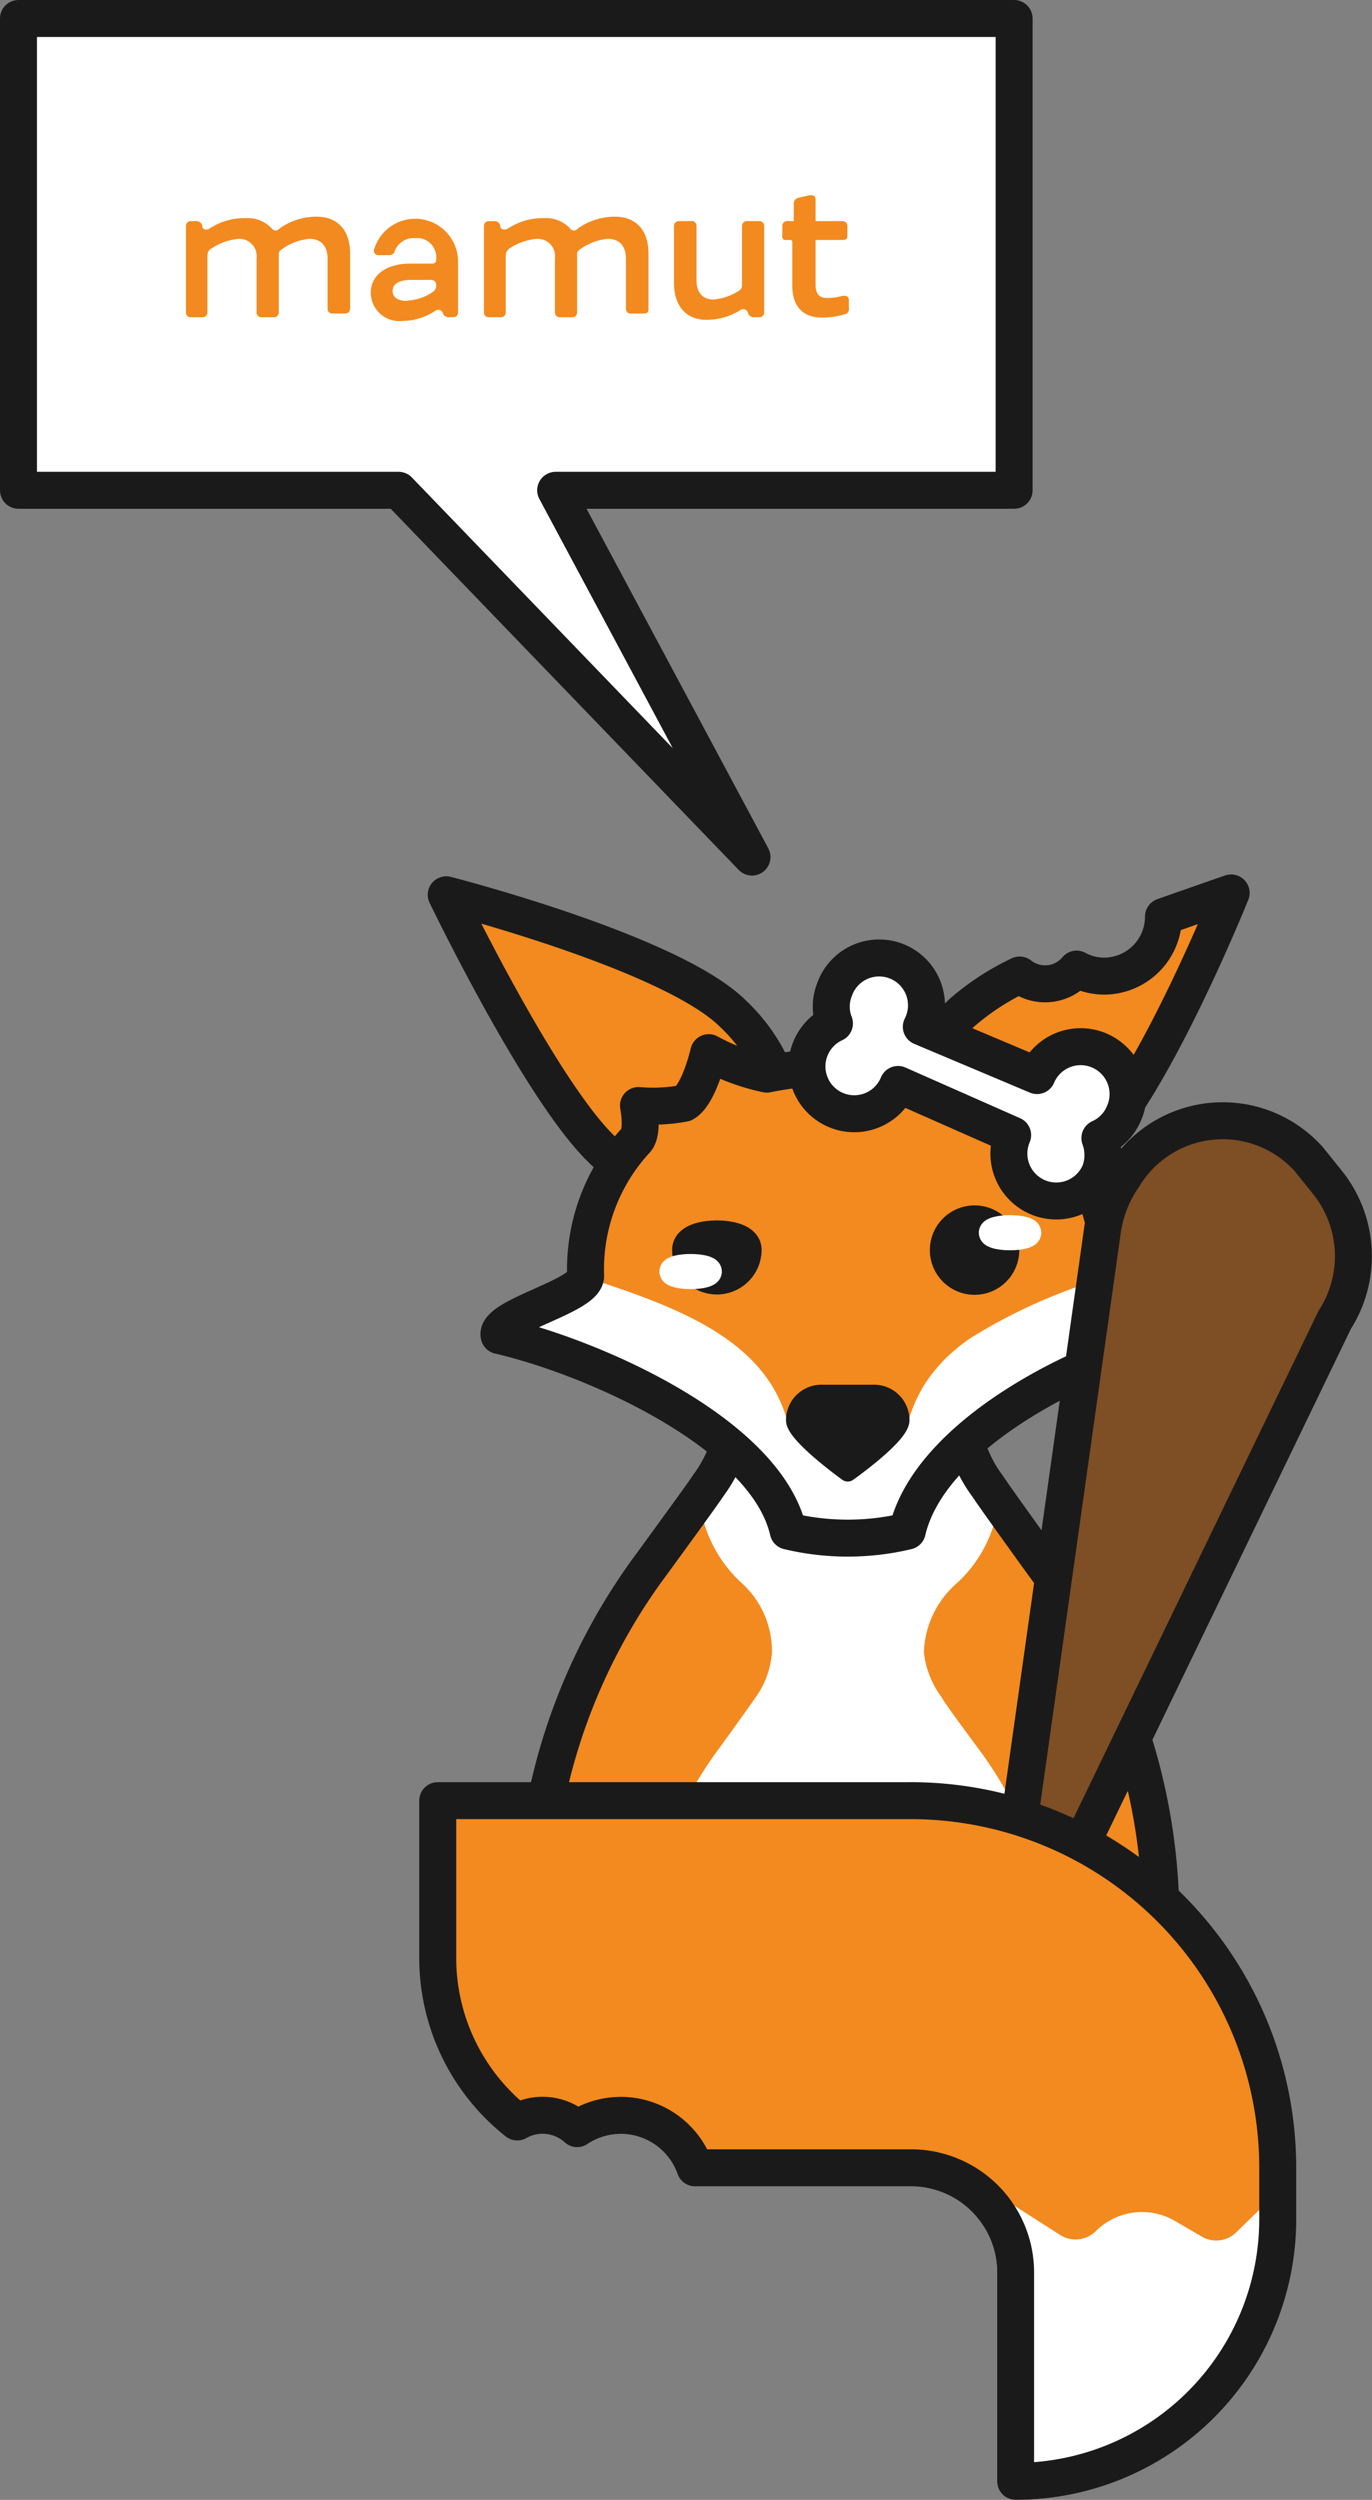 <svg id="Vrstva_1" data-name="Vrstva 1" xmlns="http://www.w3.org/2000/svg" viewBox="0 0 37.11 67.61"><rect x="0" y="0" width="37.11" height="67.61" fill="#808080" stroke="none"/><defs><style>.cls-1,.cls-4{fill:#f28a1f;}.cls-10,.cls-2,.cls-6,.cls-8{fill:#fff;}.cls-3{fill:none;}.cls-3,.cls-4,.cls-5,.cls-7,.cls-8,.cls-9{stroke:#1a1a1a;}.cls-10,.cls-3,.cls-4,.cls-5,.cls-6,.cls-7,.cls-8,.cls-9{stroke-linecap:round;stroke-linejoin:round;}.cls-5,.cls-7{fill:#1a1a1a;}.cls-10,.cls-6{stroke:#fff;}.cls-6{stroke-width:0.71px;}.cls-7{stroke-width:0.5px;}.cls-9{fill:#7e4e24;}</style></defs><title>level1</title><path class="cls-1" d="M47.24,47.49a3.59,3.59,0,0,1-.69-1.74h0a3.89,3.89,0,0,1,1.32-2.81,5.37,5.37,0,0,0,1.64-5.12c-.47-2.17-2.36.19-4.71-.26-4-.77-7.5-2.11-7.5,1.42a5.41,5.41,0,0,0,1.83,4,3.71,3.71,0,0,1,1.25,2.74h0a3.57,3.57,0,0,1-.68,1.74c-.15.23-.77,1.08-1.52,2.11a16.13,16.13,0,0,0-3,12.25c0,.13.05.25.07.36h0a3,3,0,0,0,3,2.28H48.65a3,3,0,0,0,3-2.28h0c0-.11,0-.23.07-.36a16.13,16.13,0,0,0-3-12.25C48,48.57,47.39,47.72,47.24,47.49Z" transform="translate(-20.53 -7.3)"/><path class="cls-2" d="M48.94,63c0-.07,0-.15.05-.24a10.77,10.77,0,0,0-2-8.17c-.51-.69-.92-1.25-1-1.4A2.48,2.48,0,0,1,45.52,52a2.58,2.58,0,0,1,.89-1.88,3.56,3.56,0,0,0,1.13-2.2l-.3-.43a3.59,3.59,0,0,1-.69-1.74,3.83,3.83,0,0,1,.08-.68,4.07,4.07,0,0,0-2.27-1.28,4.31,4.31,0,0,0-4,1.28,3.83,3.83,0,0,1,.08.67h0a3.59,3.59,0,0,1-.69,1.74l-.3.42a3.6,3.6,0,0,0,1.18,2.25A2.49,2.49,0,0,1,41.41,52h0A2.37,2.37,0,0,1,41,53.16c-.1.15-.5.71-1,1.4a10.76,10.76,0,0,0-2,8.17c0,.09,0,.17,0,.24h0a2,2,0,0,0,2,1.52h6.91A2,2,0,0,0,48.94,63Z" transform="translate(-20.53 -7.3)"/><path class="cls-3" d="M47.24,47.49a3.59,3.59,0,0,1-.69-1.74h0a3.89,3.89,0,0,1,1.32-2.81,5.37,5.37,0,0,0,1.64-5.12c-.47-2.17-2.36.19-4.71-.26-4-.77-7.5-2.11-7.5,1.42a5.41,5.41,0,0,0,1.83,4,3.71,3.71,0,0,1,1.25,2.74h0a3.57,3.57,0,0,1-.68,1.74c-.15.23-.77,1.08-1.52,2.11a16.13,16.13,0,0,0-3,12.25c0,.13.05.25.07.36h0a3,3,0,0,0,3,2.28H48.65a3,3,0,0,0,3-2.28h0c0-.11,0-.23.07-.36a16.13,16.13,0,0,0-3-12.25C48,48.57,47.39,47.72,47.24,47.49Z" transform="translate(-20.53 -7.3)"/><path class="cls-4" d="M52,32.09a1.61,1.61,0,0,1-1.61,1.61,1.57,1.57,0,0,1-.74-.19,1.11,1.11,0,0,1-1.54.16,6.85,6.85,0,0,0-1.54,1,5.08,5.08,0,0,0-1,1.26l4,2.81a5.21,5.21,0,0,0,.52-.46c1.66-1.66,3.74-6.83,3.74-6.83S53.05,31.72,52,32.09Z" transform="translate(-20.53 -7.3)"/><path class="cls-4" d="M41.36,36.07a4.73,4.73,0,0,0-1-1.35c-1.66-1.66-7.76-3.22-7.76-3.22s2.49,5.17,4.15,6.83a6.14,6.14,0,0,0,.76.65" transform="translate(-20.53 -7.3)"/><path class="cls-1" d="M52.45,43.42c.12-.52-1.9-1.06-1.9-1.61,0-3.91-3.17-5.67-7.09-5.67s-7.09,1.76-7.09,5.67c0,.55-2.46,1.09-2.34,1.61,2.62.61,7.22,2.67,7.82,5.29a6.92,6.92,0,0,0,3.22,0C45.68,46.09,49.83,44,52.45,43.42Z" transform="translate(-20.53 -7.3)"/><path class="cls-2" d="M50.48,41.84a14.85,14.85,0,0,0-3.7,1.65,4.85,4.85,0,0,0-.61.49,4.11,4.11,0,0,0-.57.67,3.64,3.64,0,0,0-.53,1.22,7.1,7.1,0,0,1-1.61.19,7,7,0,0,1-1.6-.19c-.55-2.33-3-3.21-5.41-4,0,.32-.07-.36-.07,0,0,.55-2.47,1.09-2.35,1.61,2.62.61,7.22,2.67,7.83,5.29a7,7,0,0,0,1.6.19,7.1,7.1,0,0,0,1.61-.19c.61-2.62,4.76-4.68,7.38-5.29.12-.52-1.9-1.06-1.9-1.61C50.55,41.48,50.52,42.16,50.48,41.84Z" transform="translate(-20.53 -7.3)"/><path class="cls-3" d="M52.45,43.42c.12-.52-1.9-1.06-1.9-1.61,0-3.91-3.17-5.67-7.09-5.67a11.07,11.07,0,0,0-2.19.21,5.65,5.65,0,0,1-1.57-.58s-.26,1.14-.67,1.37a4.57,4.57,0,0,1-1.23.06s.14.72-.07.94a5.15,5.15,0,0,0-1.36,3.67c0,.55-2.46,1.09-2.34,1.61,2.62.61,7.22,2.67,7.82,5.29a6.92,6.92,0,0,0,3.22,0C45.68,46.09,49.83,44,52.45,43.42Z" transform="translate(-20.53 -7.3)"/><path class="cls-5" d="M40.63,41.1a.71.71,0,0,1-1.42,0C39.21,40.71,40.63,40.71,40.63,41.1Z" transform="translate(-20.53 -7.3)"/><ellipse class="cls-6" cx="18.68" cy="34.39" rx="0.49" ry="0.12"/><path class="cls-7" d="M44.17,45H42.75a.71.71,0,0,0-.71.71c0,.39,1.42,1.41,1.42,1.41s1.42-1,1.42-1.41A.71.71,0,0,0,44.17,45Z" transform="translate(-20.53 -7.3)"/><circle class="cls-5" cx="26.36" cy="33.81" r="0.71"/><ellipse class="cls-6" cx="27.32" cy="33.34" rx="0.49" ry="0.12"/><path class="cls-8" d="M50.94,37.39a1.28,1.28,0,0,0-2.36-1h0l-3.13-1.32h0a1.28,1.28,0,1,0-2.35-1,1.25,1.25,0,0,0,0,.91,1.28,1.28,0,1,0,1.72,1.65L47.92,38a1.28,1.28,0,0,0,2.36,1,1.33,1.33,0,0,0,0-.92A1.27,1.27,0,0,0,50.94,37.39Z" transform="translate(-20.53 -7.3)"/><path class="cls-9" d="M56.42,39.26l-.49-.61,0,0a3.13,3.13,0,0,0-5,.46,3.39,3.39,0,0,0-.59,1.53L48,57.25l1.52.47L56.63,43A3.19,3.19,0,0,0,56.42,39.26Z" transform="translate(-20.53 -7.3)"/><path class="cls-1" d="M45.13,56H32.37v4.26a5.65,5.65,0,0,0,2.15,4.43,1.39,1.39,0,0,1,1.62.18,2.13,2.13,0,0,1,3.19,1.06h5.8A2.83,2.83,0,0,1,48,68.74v5.67a7.09,7.09,0,0,0,7.09-7.09V65.91A9.93,9.93,0,0,0,45.13,56Z" transform="translate(-20.53 -7.3)"/><path class="cls-10" d="M55.05,67.32A7.09,7.09,0,0,1,48,74.41V68.74a2.85,2.85,0,0,0-.39-1.42l1.36.87A1.28,1.28,0,0,0,50.52,68h0a1.27,1.27,0,0,1,1.54-.2l.72.42a1.27,1.27,0,0,0,1.55-.2Z" transform="translate(-20.53 -7.3)"/><path class="cls-3" d="M45.13,56H32.37v4.26a5.65,5.65,0,0,0,2.15,4.43,1.39,1.39,0,0,1,1.62.18,2.13,2.13,0,0,1,3.19,1.06h5.8A2.83,2.83,0,0,1,48,68.74v5.67a7.09,7.09,0,0,0,7.09-7.09V65.91A9.93,9.93,0,0,0,45.13,56Z" transform="translate(-20.53 -7.3)"/><polygon class="cls-8" points="0.5 0.5 27.43 0.5 27.43 13.26 15.03 13.26 20.34 23.18 10.78 13.26 0.5 13.26 0.5 0.5"/><path class="cls-1" d="M25.56,15.74V13.42c0-.09.05-.14.15-.14h.12a.16.16,0,0,1,.17.12l0,0c0,.11.1.14.2.08a1.72,1.72,0,0,1,1-.28.87.87,0,0,1,.68.28.13.13,0,0,0,.21,0,1.74,1.74,0,0,1,1-.32c.57,0,.91.36.91,1v1.48c0,.09-.05.14-.15.14h-.31a.13.13,0,0,1-.15-.14V14.3c0-.34-.17-.54-.49-.54a1.49,1.49,0,0,0-.73.27c-.08.05-.1.09-.1.15v1.56a.13.13,0,0,1-.14.14h-.32a.13.13,0,0,1-.14-.14V14.29a.47.47,0,0,0-.49-.53,1.58,1.58,0,0,0-.73.26.21.21,0,0,0-.11.19v1.53a.13.13,0,0,1-.14.14h-.31C25.61,15.88,25.56,15.83,25.56,15.74Z" transform="translate(-20.53 -7.3)"/><path class="cls-1" d="M31.65,14.43h.52c.1,0,.16,0,.16-.14a.52.52,0,0,0-.57-.55.55.55,0,0,0-.55.34.15.15,0,0,1-.16.12h-.27a.12.12,0,0,1-.13-.16,1.16,1.16,0,0,1,2.27.35v1.35a.13.13,0,0,1-.14.14h-.1a.16.16,0,0,1-.17-.11l0,0a.13.13,0,0,0-.21-.06,1.64,1.64,0,0,1-.89.27.77.77,0,0,1-.85-.73C30.54,14.73,31,14.42,31.65,14.43Zm-.1,1a1.32,1.32,0,0,0,.68-.23.21.21,0,0,0,.1-.18v0a.14.14,0,0,0-.16-.15h-.5c-.36,0-.52.11-.52.3S31.32,15.44,31.55,15.44Z" transform="translate(-20.53 -7.3)"/><path class="cls-1" d="M33.62,15.74V13.42c0-.09.05-.14.15-.14h.12a.16.16,0,0,1,.17.12v0c0,.11.11.14.21.08a1.72,1.72,0,0,1,1-.28.87.87,0,0,1,.68.28.13.13,0,0,0,.21,0,1.74,1.74,0,0,1,1-.32c.57,0,.91.36.91,1v1.48c0,.09,0,.14-.15.14h-.31a.13.13,0,0,1-.15-.14V14.3c0-.34-.17-.54-.49-.54a1.49,1.49,0,0,0-.73.27c-.08.05-.1.09-.1.15v1.56a.13.13,0,0,1-.14.14h-.32a.13.13,0,0,1-.14-.14V14.29a.47.47,0,0,0-.49-.53,1.57,1.57,0,0,0-.74.26.23.23,0,0,0-.1.19v1.53a.13.13,0,0,1-.14.14h-.31C33.67,15.88,33.62,15.83,33.62,15.74Z" transform="translate(-20.53 -7.3)"/><path class="cls-1" d="M38.76,13.42c0-.09.05-.14.15-.14h.31a.13.13,0,0,1,.15.14v1.46c0,.33.16.52.46.52a1.47,1.47,0,0,0,.66-.22A.18.18,0,0,0,40.6,15V13.42a.13.13,0,0,1,.14-.14h.32a.13.13,0,0,1,.14.14v2.32a.13.13,0,0,1-.14.14h-.13a.16.16,0,0,1-.17-.12v0a.13.13,0,0,0-.21-.07,1.72,1.72,0,0,1-.91.26c-.54,0-.88-.36-.88-1Z" transform="translate(-20.53 -7.3)"/><path class="cls-1" d="M41.69,13.65v-.23a.13.13,0,0,1,.15-.14H42s0,0,0-.06v-.4a.16.16,0,0,1,.12-.17l.31-.07c.09,0,.16,0,.16.13v.51s0,.06,0,.06h.71c.1,0,.15.05.15.14v.23c0,.09,0,.14-.15.14h-.71a0,0,0,0,0,0,.05V15c0,.24.09.36.31.36a1.42,1.42,0,0,0,.42-.06c.1,0,.16,0,.17.11l0,.22a.14.14,0,0,1-.11.17,2.25,2.25,0,0,1-.62.09c-.43,0-.8-.22-.8-.87V13.84s0-.05-.06-.05h-.16A.13.13,0,0,1,41.69,13.65Z" transform="translate(-20.53 -7.3)"/></svg>
